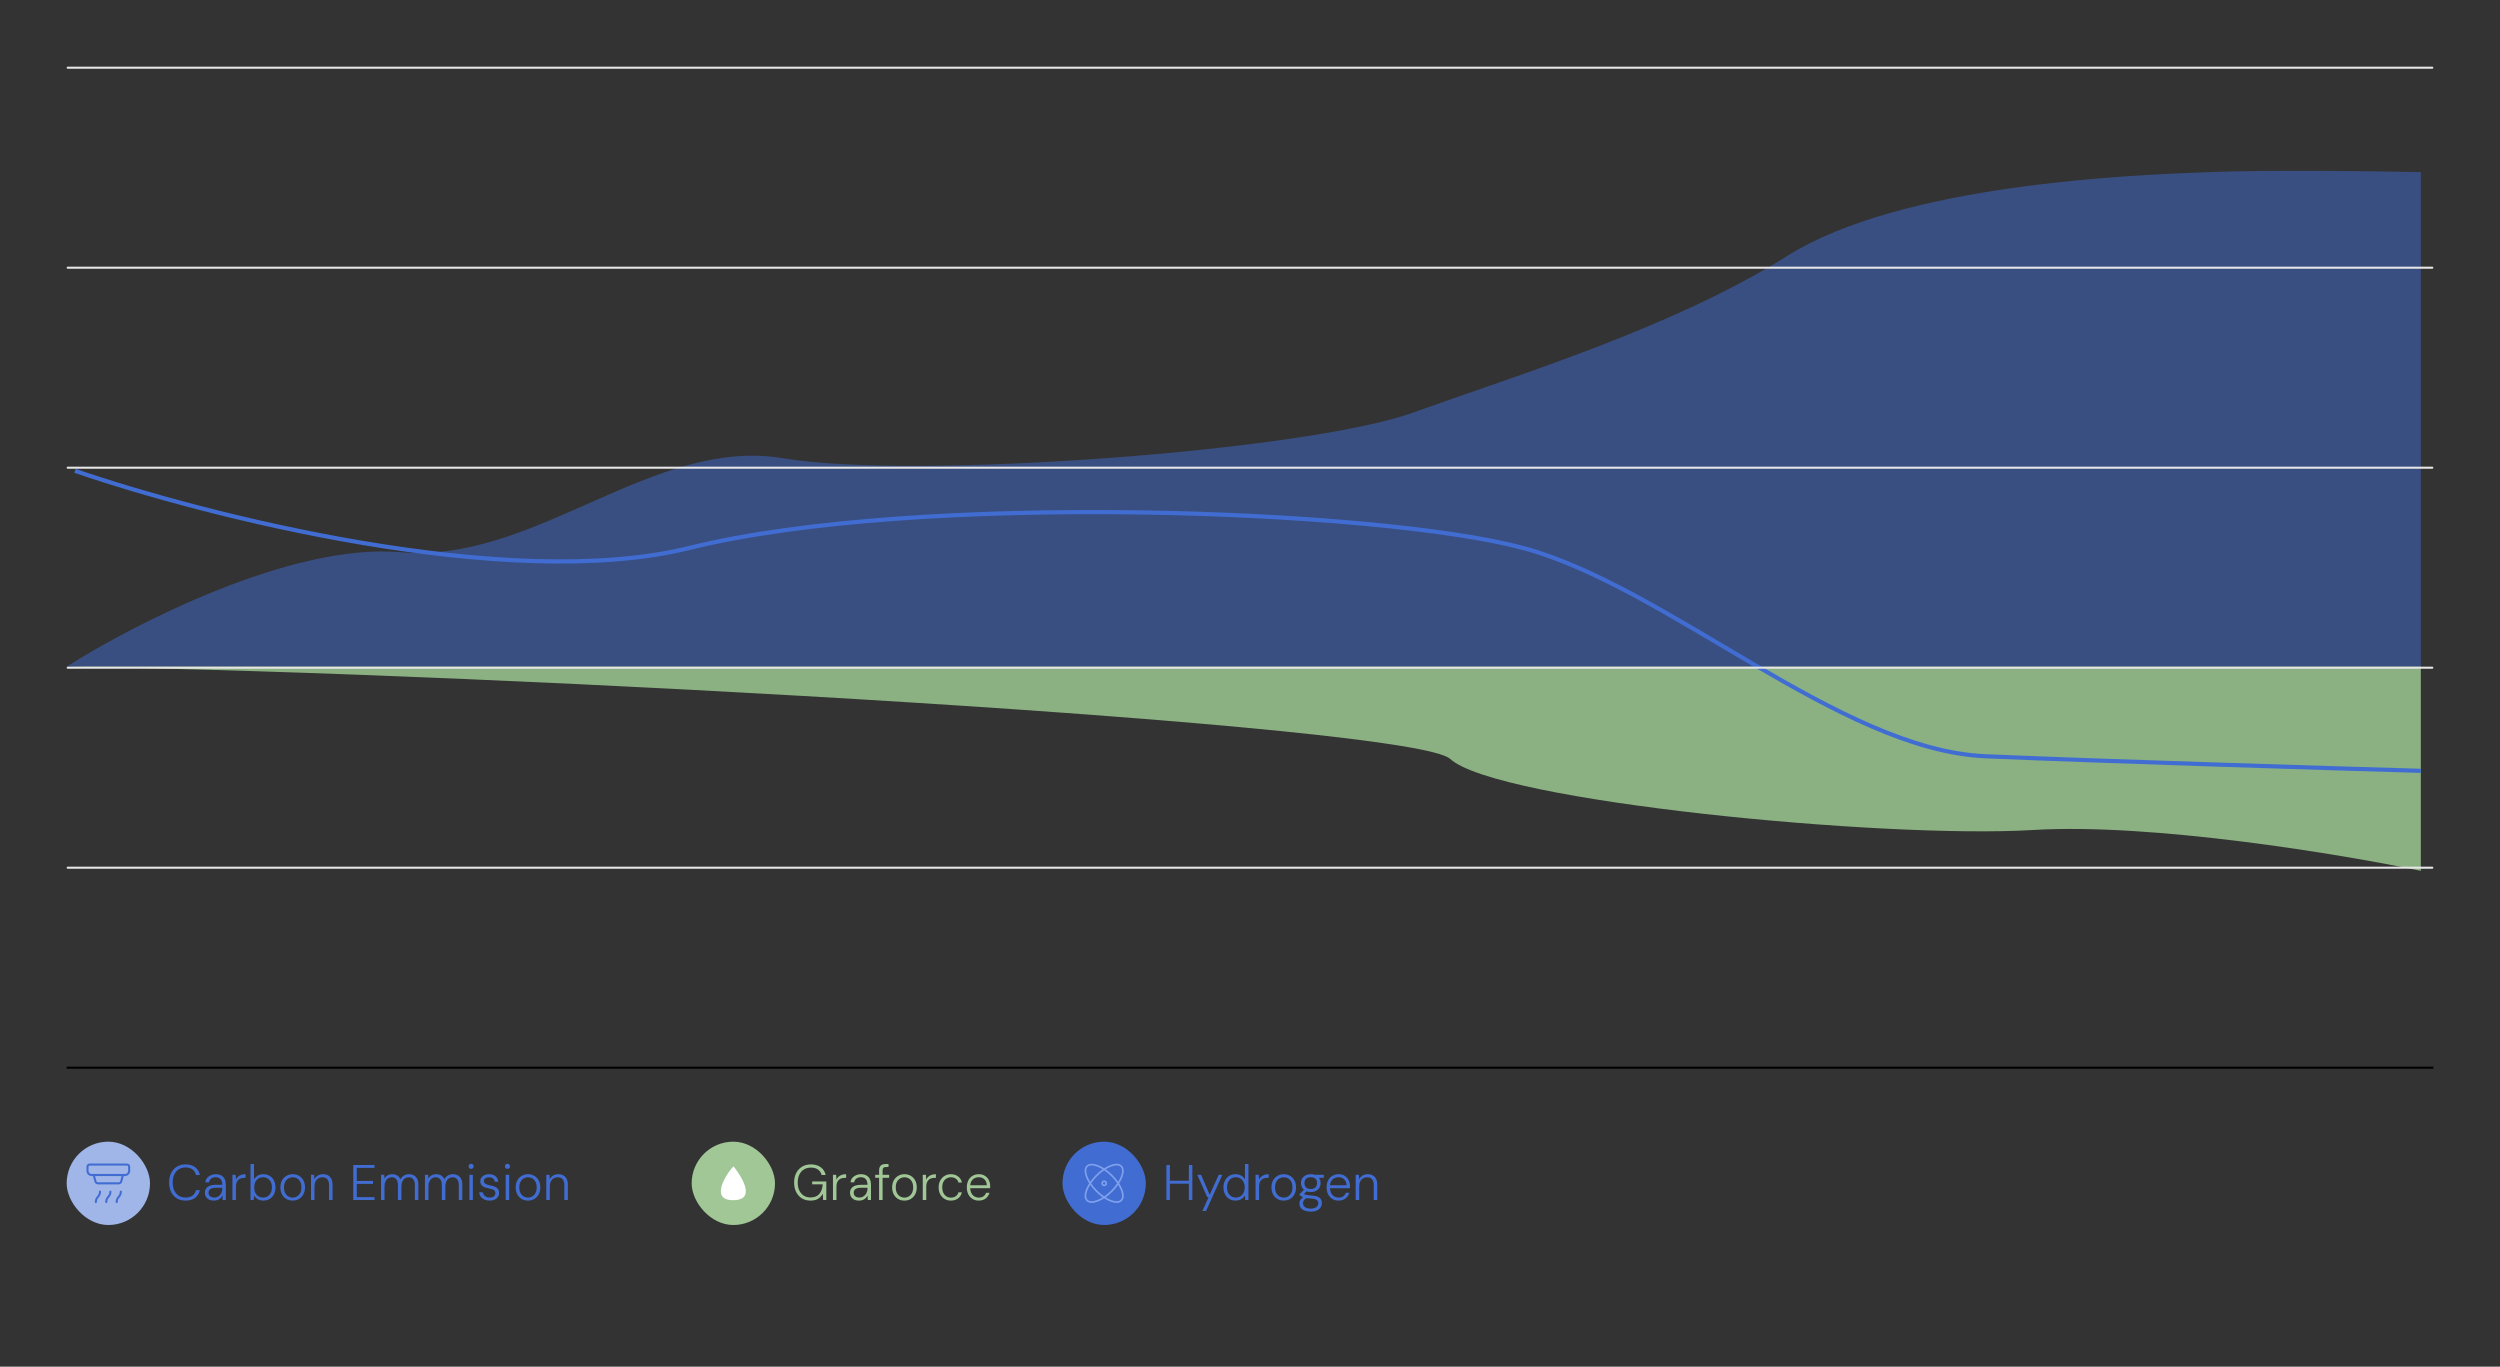 <svg width="600" height="328" viewBox="0 0 600 328" fill="none" xmlns="http://www.w3.org/2000/svg">
<rect x="0" y="0" width="600" height="328" fill="#333333" stroke="none"/>
<path d="M96 132.529C70 130.275 31.833 149.904 16 160H581V41.311C570.167 41.076 544.8 40.748 530 41.311C511.5 42.016 456.5 44.129 429 61.386C401.5 78.644 364.5 89.914 339 99.071C313.5 108.228 219.5 115.272 188 109.989C156.5 104.706 128.5 135.347 96 132.529Z" fill="#416DD2" fill-opacity="0.5"/>
<path d="M581 160H16C122.996 161.568 339.202 173.994 348.057 182.148C359.126 192.34 452.202 201.356 487.923 199.2C516.5 197.475 561.882 205.015 581 209V160Z" fill="#95C08B" fill-opacity="0.89"/>
<path d="M18 113C49 123.667 121.9 142.3 165.5 131.5C220 118 331 122.256 365.5 131.5C400 140.744 441.5 180 476.5 181.5C504.5 182.7 557.833 184.333 581 185" stroke="#416DD2"/>
<line x1="583.75" y1="16.25" x2="16.25" y2="16.25" stroke="#E6E6E6" stroke-width="0.5" stroke-linecap="round" stroke-dasharray="2 0"/>
<line x1="583.75" y1="64.25" x2="16.25" y2="64.25" stroke="#E6E6E6" stroke-width="0.5" stroke-linecap="round" stroke-dasharray="2 0"/>
<line x1="583.75" y1="112.25" x2="16.25" y2="112.25" stroke="#E6E6E6" stroke-width="0.5" stroke-linecap="round" stroke-dasharray="2 0"/>
<line x1="583.75" y1="160.25" x2="16.25" y2="160.25" stroke="#E6E6E6" stroke-width="0.5" stroke-linecap="round" stroke-dasharray="2 0"/>
<line x1="583.75" y1="208.25" x2="16.25" y2="208.25" stroke="#E6E6E6" stroke-width="0.5" stroke-linecap="round" stroke-dasharray="2 0"/>
<line x1="584" y1="256.25" x2="16" y2="256.25" stroke="black" stroke-width="0.5"/>
<rect x="16" y="274" width="20" height="20" rx="10" fill="#A0B6E8"/>
<path d="M25.5 288.5C25.5 287.25 26.5 287.25 26.5 286M28 288.5C28 287.25 29 287.25 29 286M29.5 282L29.1 283.5C29.072 283.639 28.997 283.764 28.888 283.855C28.779 283.946 28.642 283.997 28.5 284H23.5C23.358 283.997 23.221 283.946 23.112 283.855C23.003 283.764 22.928 283.639 22.9 283.5L22.5 282M23 288.5C23 287.25 24 287.25 24 286M30.5 279.5C30.633 279.5 30.76 279.553 30.854 279.646C30.947 279.74 31 279.867 31 280V281C31 281.265 30.895 281.52 30.707 281.707C30.52 281.895 30.265 282 30 282H22C21.735 282 21.48 281.895 21.293 281.707C21.105 281.52 21 281.265 21 281V280C21 279.867 21.053 279.74 21.146 279.646C21.24 279.553 21.367 279.5 21.5 279.5H30.5Z" stroke="#416DD2" stroke-width="0.5" stroke-linecap="round" stroke-linejoin="round"/>
<path d="M44.536 288.144C43.728 288.144 43.028 287.964 42.436 287.604C41.844 287.236 41.388 286.728 41.068 286.08C40.748 285.424 40.588 284.664 40.588 283.8C40.588 282.936 40.748 282.18 41.068 281.532C41.388 280.876 41.844 280.368 42.436 280.008C43.036 279.64 43.736 279.456 44.536 279.456C45.48 279.456 46.244 279.68 46.828 280.128C47.42 280.568 47.8 281.192 47.968 282H47.044C46.916 281.456 46.644 281.02 46.228 280.692C45.812 280.356 45.248 280.188 44.536 280.188C43.92 280.188 43.38 280.332 42.916 280.62C42.452 280.908 42.092 281.324 41.836 281.868C41.58 282.404 41.452 283.048 41.452 283.8C41.452 284.552 41.58 285.2 41.836 285.744C42.092 286.28 42.452 286.692 42.916 286.98C43.38 287.268 43.92 287.412 44.536 287.412C45.248 287.412 45.808 287.248 46.216 286.92C46.632 286.592 46.908 286.16 47.044 285.624H47.968C47.792 286.416 47.412 287.036 46.828 287.484C46.252 287.924 45.488 288.144 44.536 288.144ZM51.339 288.144C50.851 288.144 50.443 288.056 50.115 287.88C49.795 287.704 49.555 287.476 49.395 287.196C49.243 286.916 49.167 286.608 49.167 286.272C49.167 285.856 49.271 285.504 49.479 285.216C49.695 284.928 49.995 284.712 50.379 284.568C50.763 284.424 51.211 284.352 51.723 284.352H53.355C53.355 283.96 53.295 283.628 53.175 283.356C53.055 283.084 52.879 282.88 52.647 282.744C52.415 282.6 52.123 282.528 51.771 282.528C51.363 282.528 51.011 282.632 50.715 282.84C50.419 283.048 50.235 283.352 50.163 283.752H49.287C49.335 283.328 49.479 282.972 49.719 282.684C49.967 282.396 50.271 282.18 50.631 282.036C50.991 281.884 51.371 281.808 51.771 281.808C52.331 281.808 52.787 281.916 53.139 282.132C53.491 282.34 53.755 282.628 53.931 282.996C54.107 283.364 54.195 283.788 54.195 284.268V288H53.427L53.379 286.896C53.307 287.064 53.207 287.224 53.079 287.376C52.959 287.528 52.815 287.66 52.647 287.772C52.487 287.884 52.299 287.972 52.083 288.036C51.867 288.108 51.619 288.144 51.339 288.144ZM51.435 287.412C51.731 287.412 51.995 287.352 52.227 287.232C52.467 287.104 52.671 286.94 52.839 286.74C53.007 286.54 53.135 286.316 53.223 286.068C53.311 285.812 53.355 285.548 53.355 285.276V285.06H51.783C51.359 285.06 51.019 285.112 50.763 285.216C50.507 285.32 50.323 285.46 50.211 285.636C50.099 285.812 50.043 286.016 50.043 286.248C50.043 286.48 50.095 286.684 50.199 286.86C50.303 287.028 50.459 287.164 50.667 287.268C50.883 287.364 51.139 287.412 51.435 287.412ZM55.782 288V281.952H56.55L56.61 283.116C56.738 282.836 56.91 282.6 57.126 282.408C57.342 282.216 57.602 282.068 57.906 281.964C58.21 281.86 58.554 281.808 58.938 281.808V282.684H58.614C58.358 282.684 58.11 282.72 57.87 282.792C57.63 282.856 57.418 282.968 57.234 283.128C57.05 283.288 56.902 283.504 56.79 283.776C56.678 284.048 56.622 284.388 56.622 284.796V288H55.782ZM63.202 288.144C62.85 288.144 62.526 288.092 62.23 287.988C61.942 287.876 61.69 287.728 61.474 287.544C61.258 287.352 61.086 287.136 60.958 286.896L60.886 288H60.118V279.36H60.958V283.044C61.158 282.7 61.446 282.408 61.822 282.168C62.198 281.928 62.658 281.808 63.202 281.808C63.794 281.808 64.31 281.948 64.75 282.228C65.19 282.5 65.526 282.876 65.758 283.356C65.998 283.828 66.118 284.368 66.118 284.976C66.118 285.584 65.998 286.128 65.758 286.608C65.518 287.088 65.178 287.464 64.738 287.736C64.306 288.008 63.794 288.144 63.202 288.144ZM63.142 287.412C63.566 287.412 63.934 287.312 64.246 287.112C64.558 286.912 64.806 286.628 64.99 286.26C65.174 285.892 65.266 285.464 65.266 284.976C65.266 284.48 65.174 284.052 64.99 283.692C64.806 283.324 64.554 283.04 64.234 282.84C63.922 282.64 63.558 282.54 63.142 282.54C62.726 282.54 62.354 282.64 62.026 282.84C61.706 283.04 61.454 283.324 61.27 283.692C61.094 284.06 61.006 284.488 61.006 284.976C61.006 285.472 61.094 285.904 61.27 286.272C61.454 286.632 61.706 286.912 62.026 287.112C62.354 287.312 62.726 287.412 63.142 287.412ZM70.223 288.144C69.671 288.144 69.171 288.016 68.723 287.76C68.283 287.496 67.935 287.128 67.679 286.656C67.423 286.176 67.295 285.62 67.295 284.988C67.295 284.332 67.423 283.768 67.679 283.296C67.943 282.824 68.299 282.46 68.747 282.204C69.195 281.94 69.695 281.808 70.247 281.808C70.823 281.808 71.331 281.94 71.771 282.204C72.211 282.46 72.559 282.824 72.815 283.296C73.071 283.768 73.199 284.332 73.199 284.988C73.199 285.62 73.067 286.176 72.803 286.656C72.547 287.128 72.195 287.496 71.747 287.76C71.307 288.016 70.799 288.144 70.223 288.144ZM70.235 287.424C70.611 287.424 70.955 287.332 71.267 287.148C71.587 286.964 71.843 286.692 72.035 286.332C72.235 285.964 72.335 285.512 72.335 284.976C72.335 284.432 72.239 283.98 72.047 283.62C71.855 283.26 71.599 282.992 71.279 282.816C70.967 282.632 70.623 282.54 70.247 282.54C69.887 282.54 69.547 282.632 69.227 282.816C68.907 283 68.647 283.272 68.447 283.632C68.255 283.984 68.159 284.432 68.159 284.976C68.159 285.512 68.255 285.964 68.447 286.332C68.639 286.692 68.891 286.964 69.203 287.148C69.523 287.332 69.867 287.424 70.235 287.424ZM74.637 288V281.952H75.405L75.453 283.032C75.645 282.648 75.921 282.348 76.281 282.132C76.649 281.916 77.057 281.808 77.505 281.808C77.969 281.808 78.373 281.9 78.717 282.084C79.061 282.268 79.329 282.548 79.521 282.924C79.713 283.292 79.809 283.764 79.809 284.34V288H78.969V284.436C78.969 283.796 78.829 283.32 78.549 283.008C78.269 282.696 77.869 282.54 77.349 282.54C76.997 282.54 76.677 282.628 76.389 282.804C76.109 282.972 75.885 283.22 75.717 283.548C75.557 283.876 75.477 284.28 75.477 284.76V288H74.637ZM84.788 288V279.6H89.888V280.296H85.628V283.428H89.528V284.124H85.628V287.304H89.888V288H84.788ZM91.442 288V281.952H92.21L92.27 282.864C92.454 282.528 92.71 282.268 93.038 282.084C93.366 281.9 93.73 281.808 94.13 281.808C94.426 281.808 94.702 281.852 94.958 281.94C95.214 282.028 95.438 282.16 95.63 282.336C95.83 282.512 95.986 282.74 96.098 283.02C96.298 282.644 96.578 282.348 96.938 282.132C97.306 281.916 97.698 281.808 98.114 281.808C98.578 281.808 98.978 281.9 99.314 282.084C99.658 282.268 99.926 282.548 100.118 282.924C100.31 283.3 100.406 283.776 100.406 284.352V288H99.566V284.448C99.566 283.808 99.434 283.332 99.17 283.02C98.906 282.7 98.538 282.54 98.066 282.54C97.746 282.54 97.454 282.628 97.19 282.804C96.926 282.972 96.718 283.22 96.566 283.548C96.414 283.868 96.338 284.268 96.338 284.748V288H95.498V284.448C95.498 283.808 95.366 283.332 95.102 283.02C94.846 282.7 94.482 282.54 94.01 282.54C93.682 282.54 93.386 282.628 93.122 282.804C92.866 282.972 92.662 283.224 92.51 283.56C92.358 283.888 92.282 284.296 92.282 284.784V288H91.442ZM101.989 288V281.952H102.757L102.817 282.864C103.001 282.528 103.257 282.268 103.585 282.084C103.913 281.9 104.277 281.808 104.677 281.808C104.973 281.808 105.249 281.852 105.505 281.94C105.761 282.028 105.985 282.16 106.177 282.336C106.377 282.512 106.533 282.74 106.645 283.02C106.845 282.644 107.125 282.348 107.485 282.132C107.853 281.916 108.245 281.808 108.661 281.808C109.125 281.808 109.525 281.9 109.861 282.084C110.205 282.268 110.473 282.548 110.665 282.924C110.857 283.3 110.953 283.776 110.953 284.352V288H110.113V284.448C110.113 283.808 109.981 283.332 109.717 283.02C109.453 282.7 109.085 282.54 108.613 282.54C108.293 282.54 108.001 282.628 107.737 282.804C107.473 282.972 107.265 283.22 107.113 283.548C106.961 283.868 106.885 284.268 106.885 284.748V288H106.045V284.448C106.045 283.808 105.913 283.332 105.649 283.02C105.393 282.7 105.029 282.54 104.557 282.54C104.229 282.54 103.933 282.628 103.669 282.804C103.413 282.972 103.209 283.224 103.057 283.56C102.905 283.888 102.829 284.296 102.829 284.784V288H101.989ZM112.656 288V281.952H113.484V288H112.656ZM113.076 280.524C112.908 280.524 112.764 280.468 112.644 280.356C112.524 280.236 112.464 280.088 112.464 279.912C112.464 279.728 112.52 279.584 112.632 279.48C112.752 279.368 112.896 279.312 113.064 279.312C113.232 279.312 113.376 279.368 113.496 279.48C113.616 279.584 113.676 279.728 113.676 279.912C113.676 280.088 113.616 280.236 113.496 280.356C113.384 280.468 113.244 280.524 113.076 280.524ZM117.533 288.144C117.053 288.144 116.629 288.064 116.261 287.904C115.901 287.744 115.609 287.516 115.385 287.22C115.169 286.916 115.037 286.556 114.989 286.14H115.853C115.901 286.372 115.993 286.584 116.129 286.776C116.273 286.968 116.465 287.124 116.705 287.244C116.945 287.356 117.229 287.412 117.557 287.412C117.861 287.412 118.109 287.368 118.301 287.28C118.501 287.184 118.649 287.06 118.745 286.908C118.849 286.748 118.901 286.572 118.901 286.38C118.901 286.116 118.837 285.912 118.709 285.768C118.589 285.616 118.413 285.504 118.181 285.432C117.949 285.36 117.669 285.292 117.341 285.228C117.069 285.18 116.809 285.116 116.561 285.036C116.313 284.956 116.089 284.852 115.889 284.724C115.697 284.596 115.545 284.436 115.433 284.244C115.321 284.044 115.265 283.812 115.265 283.548C115.265 283.204 115.349 282.904 115.517 282.648C115.693 282.384 115.941 282.18 116.261 282.036C116.581 281.884 116.957 281.808 117.389 281.808C118.005 281.808 118.509 281.964 118.901 282.276C119.293 282.58 119.521 283.028 119.585 283.62H118.745C118.713 283.292 118.577 283.032 118.337 282.84C118.097 282.648 117.773 282.552 117.365 282.552C116.965 282.552 116.657 282.636 116.441 282.804C116.233 282.964 116.129 283.184 116.129 283.464C116.129 283.64 116.185 283.792 116.297 283.92C116.409 284.048 116.573 284.16 116.789 284.256C117.013 284.344 117.285 284.42 117.605 284.484C117.989 284.556 118.341 284.652 118.661 284.772C118.989 284.884 119.253 285.06 119.453 285.3C119.661 285.532 119.765 285.864 119.765 286.296C119.773 286.656 119.685 286.976 119.501 287.256C119.317 287.536 119.057 287.756 118.721 287.916C118.385 288.068 117.989 288.144 117.533 288.144ZM121.374 288V281.952H122.202V288H121.374ZM121.794 280.524C121.626 280.524 121.482 280.468 121.362 280.356C121.242 280.236 121.182 280.088 121.182 279.912C121.182 279.728 121.238 279.584 121.35 279.48C121.47 279.368 121.614 279.312 121.782 279.312C121.95 279.312 122.094 279.368 122.214 279.48C122.334 279.584 122.394 279.728 122.394 279.912C122.394 280.088 122.334 280.236 122.214 280.356C122.102 280.468 121.962 280.524 121.794 280.524ZM126.696 288.144C126.144 288.144 125.644 288.016 125.196 287.76C124.756 287.496 124.408 287.128 124.152 286.656C123.896 286.176 123.768 285.62 123.768 284.988C123.768 284.332 123.896 283.768 124.152 283.296C124.416 282.824 124.772 282.46 125.22 282.204C125.668 281.94 126.168 281.808 126.72 281.808C127.296 281.808 127.804 281.94 128.244 282.204C128.684 282.46 129.032 282.824 129.288 283.296C129.544 283.768 129.672 284.332 129.672 284.988C129.672 285.62 129.54 286.176 129.276 286.656C129.02 287.128 128.668 287.496 128.22 287.76C127.78 288.016 127.272 288.144 126.696 288.144ZM126.708 287.424C127.084 287.424 127.428 287.332 127.74 287.148C128.06 286.964 128.316 286.692 128.508 286.332C128.708 285.964 128.808 285.512 128.808 284.976C128.808 284.432 128.712 283.98 128.52 283.62C128.328 283.26 128.072 282.992 127.752 282.816C127.44 282.632 127.096 282.54 126.72 282.54C126.36 282.54 126.02 282.632 125.7 282.816C125.38 283 125.12 283.272 124.92 283.632C124.728 283.984 124.632 284.432 124.632 284.976C124.632 285.512 124.728 285.964 124.92 286.332C125.112 286.692 125.364 286.964 125.676 287.148C125.996 287.332 126.34 287.424 126.708 287.424ZM131.11 288V281.952H131.878L131.926 283.032C132.118 282.648 132.394 282.348 132.754 282.132C133.122 281.916 133.53 281.808 133.978 281.808C134.442 281.808 134.846 281.9 135.19 282.084C135.534 282.268 135.802 282.548 135.994 282.924C136.186 283.292 136.282 283.764 136.282 284.34V288H135.442V284.436C135.442 283.796 135.302 283.32 135.022 283.008C134.742 282.696 134.342 282.54 133.822 282.54C133.47 282.54 133.15 282.628 132.862 282.804C132.582 282.972 132.358 283.22 132.19 283.548C132.03 283.876 131.95 284.28 131.95 284.76V288H131.11Z" fill="#416DD2"/>
<rect x="166" y="274" width="20" height="20" rx="10" fill="#A1C797"/>
<path d="M176.07 279.954C175.74 279.871 169.438 288.036 175.918 288.046C182.761 288.057 176.07 279.954 176.07 279.954Z" fill="white"/>
<path d="M194.512 288.144C193.728 288.144 193.04 287.964 192.448 287.604C191.856 287.236 191.396 286.728 191.068 286.08C190.748 285.424 190.588 284.664 190.588 283.8C190.588 282.944 190.752 282.192 191.08 281.544C191.416 280.888 191.884 280.376 192.484 280.008C193.092 279.64 193.808 279.456 194.632 279.456C195.56 279.456 196.336 279.68 196.96 280.128C197.584 280.576 197.984 281.2 198.16 282H197.176C197.064 281.456 196.784 281.024 196.336 280.704C195.896 280.384 195.328 280.224 194.632 280.224C193.992 280.224 193.432 280.368 192.952 280.656C192.48 280.944 192.112 281.356 191.848 281.892C191.584 282.42 191.452 283.056 191.452 283.8C191.452 284.544 191.58 285.184 191.836 285.72C192.1 286.256 192.46 286.668 192.916 286.956C193.38 287.244 193.912 287.388 194.512 287.388C195.456 287.388 196.164 287.108 196.636 286.548C197.116 285.988 197.388 285.216 197.452 284.232H194.92V283.548H198.316V288H197.548L197.476 286.512C197.268 286.856 197.028 287.152 196.756 287.4C196.492 287.648 196.176 287.836 195.808 287.964C195.448 288.084 195.016 288.144 194.512 288.144ZM199.911 288V281.952H200.679L200.739 283.116C200.867 282.836 201.039 282.6 201.255 282.408C201.471 282.216 201.731 282.068 202.035 281.964C202.339 281.86 202.683 281.808 203.067 281.808V282.684H202.743C202.487 282.684 202.239 282.72 201.999 282.792C201.759 282.856 201.547 282.968 201.363 283.128C201.179 283.288 201.031 283.504 200.919 283.776C200.807 284.048 200.751 284.388 200.751 284.796V288H199.911ZM206.179 288.144C205.691 288.144 205.283 288.056 204.955 287.88C204.635 287.704 204.395 287.476 204.235 287.196C204.083 286.916 204.007 286.608 204.007 286.272C204.007 285.856 204.111 285.504 204.319 285.216C204.535 284.928 204.835 284.712 205.219 284.568C205.603 284.424 206.051 284.352 206.563 284.352H208.195C208.195 283.96 208.135 283.628 208.015 283.356C207.895 283.084 207.719 282.88 207.487 282.744C207.255 282.6 206.963 282.528 206.611 282.528C206.203 282.528 205.851 282.632 205.555 282.84C205.259 283.048 205.075 283.352 205.003 283.752H204.127C204.175 283.328 204.319 282.972 204.559 282.684C204.807 282.396 205.111 282.18 205.471 282.036C205.831 281.884 206.211 281.808 206.611 281.808C207.171 281.808 207.627 281.916 207.979 282.132C208.331 282.34 208.595 282.628 208.771 282.996C208.947 283.364 209.035 283.788 209.035 284.268V288H208.267L208.219 286.896C208.147 287.064 208.047 287.224 207.919 287.376C207.799 287.528 207.655 287.66 207.487 287.772C207.327 287.884 207.139 287.972 206.923 288.036C206.707 288.108 206.459 288.144 206.179 288.144ZM206.275 287.412C206.571 287.412 206.835 287.352 207.067 287.232C207.307 287.104 207.511 286.94 207.679 286.74C207.847 286.54 207.975 286.316 208.063 286.068C208.151 285.812 208.195 285.548 208.195 285.276V285.06H206.623C206.199 285.06 205.859 285.112 205.603 285.216C205.347 285.32 205.163 285.46 205.051 285.636C204.939 285.812 204.883 286.016 204.883 286.248C204.883 286.48 204.935 286.684 205.039 286.86C205.143 287.028 205.299 287.164 205.507 287.268C205.723 287.364 205.979 287.412 206.275 287.412ZM210.982 288V280.908C210.982 280.556 211.038 280.268 211.15 280.044C211.27 279.812 211.446 279.64 211.678 279.528C211.91 279.416 212.202 279.36 212.554 279.36H213.238V280.08H212.698C212.378 280.08 212.15 280.144 212.014 280.272C211.886 280.4 211.822 280.624 211.822 280.944V288H210.982ZM210.046 282.672V281.952H213.394V282.672H210.046ZM217.047 288.144C216.495 288.144 215.995 288.016 215.547 287.76C215.107 287.496 214.759 287.128 214.503 286.656C214.247 286.176 214.119 285.62 214.119 284.988C214.119 284.332 214.247 283.768 214.503 283.296C214.767 282.824 215.123 282.46 215.571 282.204C216.019 281.94 216.519 281.808 217.071 281.808C217.647 281.808 218.155 281.94 218.595 282.204C219.035 282.46 219.383 282.824 219.639 283.296C219.895 283.768 220.023 284.332 220.023 284.988C220.023 285.62 219.891 286.176 219.627 286.656C219.371 287.128 219.019 287.496 218.571 287.76C218.131 288.016 217.623 288.144 217.047 288.144ZM217.059 287.424C217.435 287.424 217.779 287.332 218.091 287.148C218.411 286.964 218.667 286.692 218.859 286.332C219.059 285.964 219.159 285.512 219.159 284.976C219.159 284.432 219.063 283.98 218.871 283.62C218.679 283.26 218.423 282.992 218.103 282.816C217.791 282.632 217.447 282.54 217.071 282.54C216.711 282.54 216.371 282.632 216.051 282.816C215.731 283 215.471 283.272 215.271 283.632C215.079 283.984 214.983 284.432 214.983 284.976C214.983 285.512 215.079 285.964 215.271 286.332C215.463 286.692 215.715 286.964 216.027 287.148C216.347 287.332 216.691 287.424 217.059 287.424ZM221.461 288V281.952H222.229L222.289 283.116C222.417 282.836 222.589 282.6 222.805 282.408C223.021 282.216 223.281 282.068 223.585 281.964C223.889 281.86 224.233 281.808 224.617 281.808V282.684H224.293C224.037 282.684 223.789 282.72 223.549 282.792C223.309 282.856 223.097 282.968 222.913 283.128C222.729 283.288 222.581 283.504 222.469 283.776C222.357 284.048 222.301 284.388 222.301 284.796V288H221.461ZM228.204 288.144C227.644 288.144 227.144 288.012 226.704 287.748C226.264 287.484 225.916 287.116 225.66 286.644C225.404 286.164 225.276 285.612 225.276 284.988C225.276 284.34 225.404 283.784 225.66 283.32C225.916 282.848 226.264 282.48 226.704 282.216C227.152 281.944 227.652 281.808 228.204 281.808C228.908 281.808 229.492 281.992 229.956 282.36C230.428 282.72 230.728 283.2 230.855 283.8H230.016C229.928 283.4 229.716 283.092 229.38 282.876C229.052 282.652 228.656 282.54 228.192 282.54C227.832 282.54 227.496 282.632 227.184 282.816C226.872 282.992 226.62 283.26 226.428 283.62C226.236 283.98 226.14 284.436 226.14 284.988C226.14 285.396 226.196 285.752 226.308 286.056C226.42 286.36 226.572 286.616 226.764 286.824C226.956 287.024 227.176 287.176 227.424 287.28C227.672 287.384 227.928 287.436 228.192 287.436C228.496 287.436 228.772 287.388 229.02 287.292C229.276 287.188 229.492 287.04 229.668 286.848C229.844 286.656 229.96 286.424 230.016 286.152H230.855C230.736 286.736 230.44 287.216 229.968 287.592C229.496 287.96 228.908 288.144 228.204 288.144ZM234.893 288.144C234.333 288.144 233.837 288.012 233.405 287.748C232.981 287.484 232.645 287.116 232.397 286.644C232.157 286.164 232.037 285.604 232.037 284.964C232.037 284.324 232.157 283.768 232.397 283.296C232.637 282.824 232.973 282.46 233.405 282.204C233.845 281.94 234.349 281.808 234.917 281.808C235.501 281.808 235.993 281.94 236.393 282.204C236.801 282.468 237.109 282.812 237.317 283.236C237.533 283.66 237.641 284.124 237.641 284.628C237.641 284.708 237.641 284.792 237.641 284.88C237.641 284.96 237.637 285.056 237.629 285.168H232.673V284.46H236.825C236.809 283.844 236.617 283.368 236.249 283.032C235.889 282.696 235.433 282.528 234.881 282.528C234.521 282.528 234.185 282.612 233.873 282.78C233.569 282.94 233.321 283.18 233.129 283.5C232.945 283.812 232.853 284.208 232.853 284.688V285C232.853 285.544 232.949 285.996 233.141 286.356C233.333 286.716 233.585 286.984 233.897 287.16C234.217 287.336 234.549 287.424 234.893 287.424C235.349 287.424 235.725 287.324 236.021 287.124C236.317 286.916 236.529 286.632 236.657 286.272H237.485C237.381 286.624 237.213 286.944 236.981 287.232C236.757 287.52 236.469 287.744 236.117 287.904C235.765 288.064 235.357 288.144 234.893 288.144Z" fill="#A1C797"/>
<rect x="255" y="274" width="20" height="20" rx="10" fill="#416DD2"/>
<path d="M265.002 284.5C265.278 284.5 265.502 284.276 265.502 284C265.502 283.724 265.278 283.5 265.002 283.5C264.726 283.5 264.502 283.724 264.502 284C264.502 284.276 264.726 284.5 265.002 284.5Z" stroke="#7FA1ED" stroke-width="0.4" stroke-linecap="round" stroke-linejoin="round"/>
<path d="M269.102 288.1C270.122 287.085 269.112 284.42 266.852 282.15C264.582 279.89 261.917 278.88 260.902 279.9C259.882 280.915 260.892 283.58 263.152 285.85C265.422 288.11 268.087 289.12 269.102 288.1Z" stroke="#7FA1ED" stroke-width="0.4" stroke-linecap="round" stroke-linejoin="round"/>
<path d="M266.852 285.85C269.112 283.58 270.122 280.915 269.102 279.9C268.087 278.88 265.422 279.89 263.152 282.15C260.892 284.42 259.882 287.085 260.902 288.1C261.917 289.12 264.582 288.11 266.852 285.85Z" stroke="#7FA1ED" stroke-width="0.4" stroke-linecap="round" stroke-linejoin="round"/>
<path d="M285.324 288V279.6H286.164V288H285.324ZM279.936 288V279.6H280.776V288H279.936ZM280.584 284.076V283.38H285.564V284.076H280.584ZM288.574 290.64L290.062 287.328H289.738L287.35 281.952H288.262L290.326 286.752L292.498 281.952H293.362L289.45 290.64H288.574ZM296.531 288.144C295.947 288.144 295.435 288.008 294.995 287.736C294.563 287.456 294.227 287.076 293.987 286.596C293.747 286.116 293.627 285.572 293.627 284.964C293.627 284.356 293.747 283.816 293.987 283.344C294.227 282.864 294.567 282.488 295.007 282.216C295.447 281.944 295.959 281.808 296.543 281.808C297.055 281.808 297.503 281.92 297.887 282.144C298.279 282.36 298.579 282.668 298.787 283.068V279.36H299.627V288H298.859L298.787 286.908C298.659 287.116 298.491 287.316 298.283 287.508C298.083 287.7 297.835 287.856 297.539 287.976C297.251 288.088 296.915 288.144 296.531 288.144ZM296.603 287.412C297.027 287.412 297.395 287.312 297.707 287.112C298.027 286.912 298.275 286.628 298.451 286.26C298.635 285.892 298.727 285.464 298.727 284.976C298.727 284.488 298.635 284.06 298.451 283.692C298.275 283.324 298.027 283.04 297.707 282.84C297.395 282.64 297.027 282.54 296.603 282.54C296.187 282.54 295.819 282.64 295.499 282.84C295.179 283.04 294.927 283.324 294.743 283.692C294.567 284.052 294.479 284.48 294.479 284.976C294.479 285.472 294.571 285.904 294.755 286.272C294.939 286.632 295.191 286.912 295.511 287.112C295.831 287.312 296.195 287.412 296.603 287.412ZM301.332 288V281.952H302.1L302.16 283.116C302.288 282.836 302.46 282.6 302.676 282.408C302.892 282.216 303.152 282.068 303.456 281.964C303.76 281.86 304.104 281.808 304.488 281.808V282.684H304.164C303.908 282.684 303.66 282.72 303.42 282.792C303.18 282.856 302.968 282.968 302.784 283.128C302.6 283.288 302.452 283.504 302.34 283.776C302.228 284.048 302.172 284.388 302.172 284.796V288H301.332ZM308.075 288.144C307.523 288.144 307.023 288.016 306.575 287.76C306.135 287.496 305.787 287.128 305.531 286.656C305.275 286.176 305.147 285.62 305.147 284.988C305.147 284.332 305.275 283.768 305.531 283.296C305.795 282.824 306.151 282.46 306.599 282.204C307.047 281.94 307.547 281.808 308.099 281.808C308.675 281.808 309.183 281.94 309.623 282.204C310.063 282.46 310.411 282.824 310.667 283.296C310.923 283.768 311.051 284.332 311.051 284.988C311.051 285.62 310.919 286.176 310.655 286.656C310.399 287.128 310.047 287.496 309.599 287.76C309.159 288.016 308.651 288.144 308.075 288.144ZM308.087 287.424C308.463 287.424 308.807 287.332 309.119 287.148C309.439 286.964 309.695 286.692 309.887 286.332C310.087 285.964 310.187 285.512 310.187 284.976C310.187 284.432 310.091 283.98 309.899 283.62C309.707 283.26 309.451 282.992 309.131 282.816C308.819 282.632 308.475 282.54 308.099 282.54C307.739 282.54 307.399 282.632 307.079 282.816C306.759 283 306.499 283.272 306.299 283.632C306.107 283.984 306.011 284.432 306.011 284.976C306.011 285.512 306.107 285.964 306.299 286.332C306.491 286.692 306.743 286.964 307.055 287.148C307.375 287.332 307.719 287.424 308.087 287.424ZM314.606 290.784C314.07 290.784 313.594 290.712 313.178 290.568C312.77 290.424 312.446 290.208 312.206 289.92C311.974 289.632 311.858 289.276 311.858 288.852C311.858 288.684 311.886 288.5 311.942 288.3C312.006 288.108 312.126 287.912 312.302 287.712C312.478 287.512 312.726 287.332 313.046 287.172L313.73 287.472C313.306 287.672 313.03 287.888 312.902 288.12C312.774 288.36 312.71 288.576 312.71 288.768C312.71 289.056 312.79 289.296 312.95 289.488C313.118 289.68 313.342 289.824 313.622 289.92C313.91 290.024 314.238 290.076 314.606 290.076C314.974 290.076 315.29 290.02 315.554 289.908C315.826 289.804 316.034 289.652 316.178 289.452C316.322 289.26 316.394 289.036 316.394 288.78C316.394 288.484 316.278 288.232 316.046 288.024C315.822 287.824 315.402 287.708 314.786 287.676C314.298 287.644 313.894 287.604 313.574 287.556C313.262 287.5 313.002 287.436 312.794 287.364C312.594 287.284 312.426 287.2 312.29 287.112C312.162 287.024 312.038 286.928 311.918 286.824V286.548L313.07 285.456L313.838 285.732L312.71 286.74L312.782 286.416C312.87 286.48 312.954 286.54 313.034 286.596C313.122 286.652 313.234 286.7 313.37 286.74C313.514 286.772 313.71 286.808 313.958 286.848C314.214 286.88 314.558 286.912 314.99 286.944C315.542 286.984 315.982 287.08 316.31 287.232C316.638 287.384 316.878 287.588 317.03 287.844C317.182 288.1 317.258 288.4 317.258 288.744C317.258 289.088 317.162 289.416 316.97 289.728C316.786 290.04 316.498 290.292 316.106 290.484C315.722 290.684 315.222 290.784 314.606 290.784ZM314.594 286.08C314.082 286.08 313.65 285.984 313.298 285.792C312.954 285.6 312.69 285.344 312.506 285.024C312.322 284.696 312.23 284.336 312.23 283.944C312.23 283.544 312.322 283.184 312.506 282.864C312.69 282.544 312.958 282.288 313.31 282.096C313.662 281.904 314.09 281.808 314.594 281.808C315.106 281.808 315.534 281.904 315.878 282.096C316.23 282.288 316.494 282.544 316.67 282.864C316.854 283.184 316.946 283.544 316.946 283.944C316.946 284.336 316.854 284.696 316.67 285.024C316.494 285.344 316.23 285.6 315.878 285.792C315.534 285.984 315.106 286.08 314.594 286.08ZM314.594 285.36C315.058 285.36 315.422 285.24 315.686 285C315.958 284.752 316.094 284.4 316.094 283.944C316.094 283.48 315.958 283.128 315.686 282.888C315.422 282.648 315.058 282.528 314.594 282.528C314.13 282.528 313.758 282.648 313.478 282.888C313.206 283.128 313.07 283.48 313.07 283.944C313.07 284.4 313.206 284.752 313.478 285C313.75 285.24 314.122 285.36 314.594 285.36ZM315.578 282.708L315.278 281.952H317.726V282.636L315.578 282.708ZM321.245 288.144C320.685 288.144 320.189 288.012 319.757 287.748C319.333 287.484 318.997 287.116 318.749 286.644C318.509 286.164 318.389 285.604 318.389 284.964C318.389 284.324 318.509 283.768 318.749 283.296C318.989 282.824 319.325 282.46 319.757 282.204C320.197 281.94 320.701 281.808 321.269 281.808C321.853 281.808 322.345 281.94 322.745 282.204C323.153 282.468 323.461 282.812 323.669 283.236C323.885 283.66 323.993 284.124 323.993 284.628C323.993 284.708 323.993 284.792 323.993 284.88C323.993 284.96 323.989 285.056 323.981 285.168H319.025V284.46H323.177C323.161 283.844 322.969 283.368 322.601 283.032C322.241 282.696 321.785 282.528 321.233 282.528C320.873 282.528 320.537 282.612 320.225 282.78C319.921 282.94 319.673 283.18 319.481 283.5C319.297 283.812 319.205 284.208 319.205 284.688V285C319.205 285.544 319.301 285.996 319.493 286.356C319.685 286.716 319.937 286.984 320.249 287.16C320.569 287.336 320.901 287.424 321.245 287.424C321.701 287.424 322.077 287.324 322.373 287.124C322.669 286.916 322.881 286.632 323.009 286.272H323.837C323.733 286.624 323.565 286.944 323.333 287.232C323.109 287.52 322.821 287.744 322.469 287.904C322.117 288.064 321.709 288.144 321.245 288.144ZM325.368 288V281.952H326.136L326.184 283.032C326.376 282.648 326.652 282.348 327.012 282.132C327.38 281.916 327.788 281.808 328.236 281.808C328.7 281.808 329.104 281.9 329.448 282.084C329.792 282.268 330.06 282.548 330.252 282.924C330.444 283.292 330.54 283.764 330.54 284.34V288H329.7V284.436C329.7 283.796 329.56 283.32 329.28 283.008C329 282.696 328.6 282.54 328.08 282.54C327.728 282.54 327.408 282.628 327.12 282.804C326.84 282.972 326.616 283.22 326.448 283.548C326.288 283.876 326.208 284.28 326.208 284.76V288H325.368Z" fill="#416DD2"/>
</svg>

